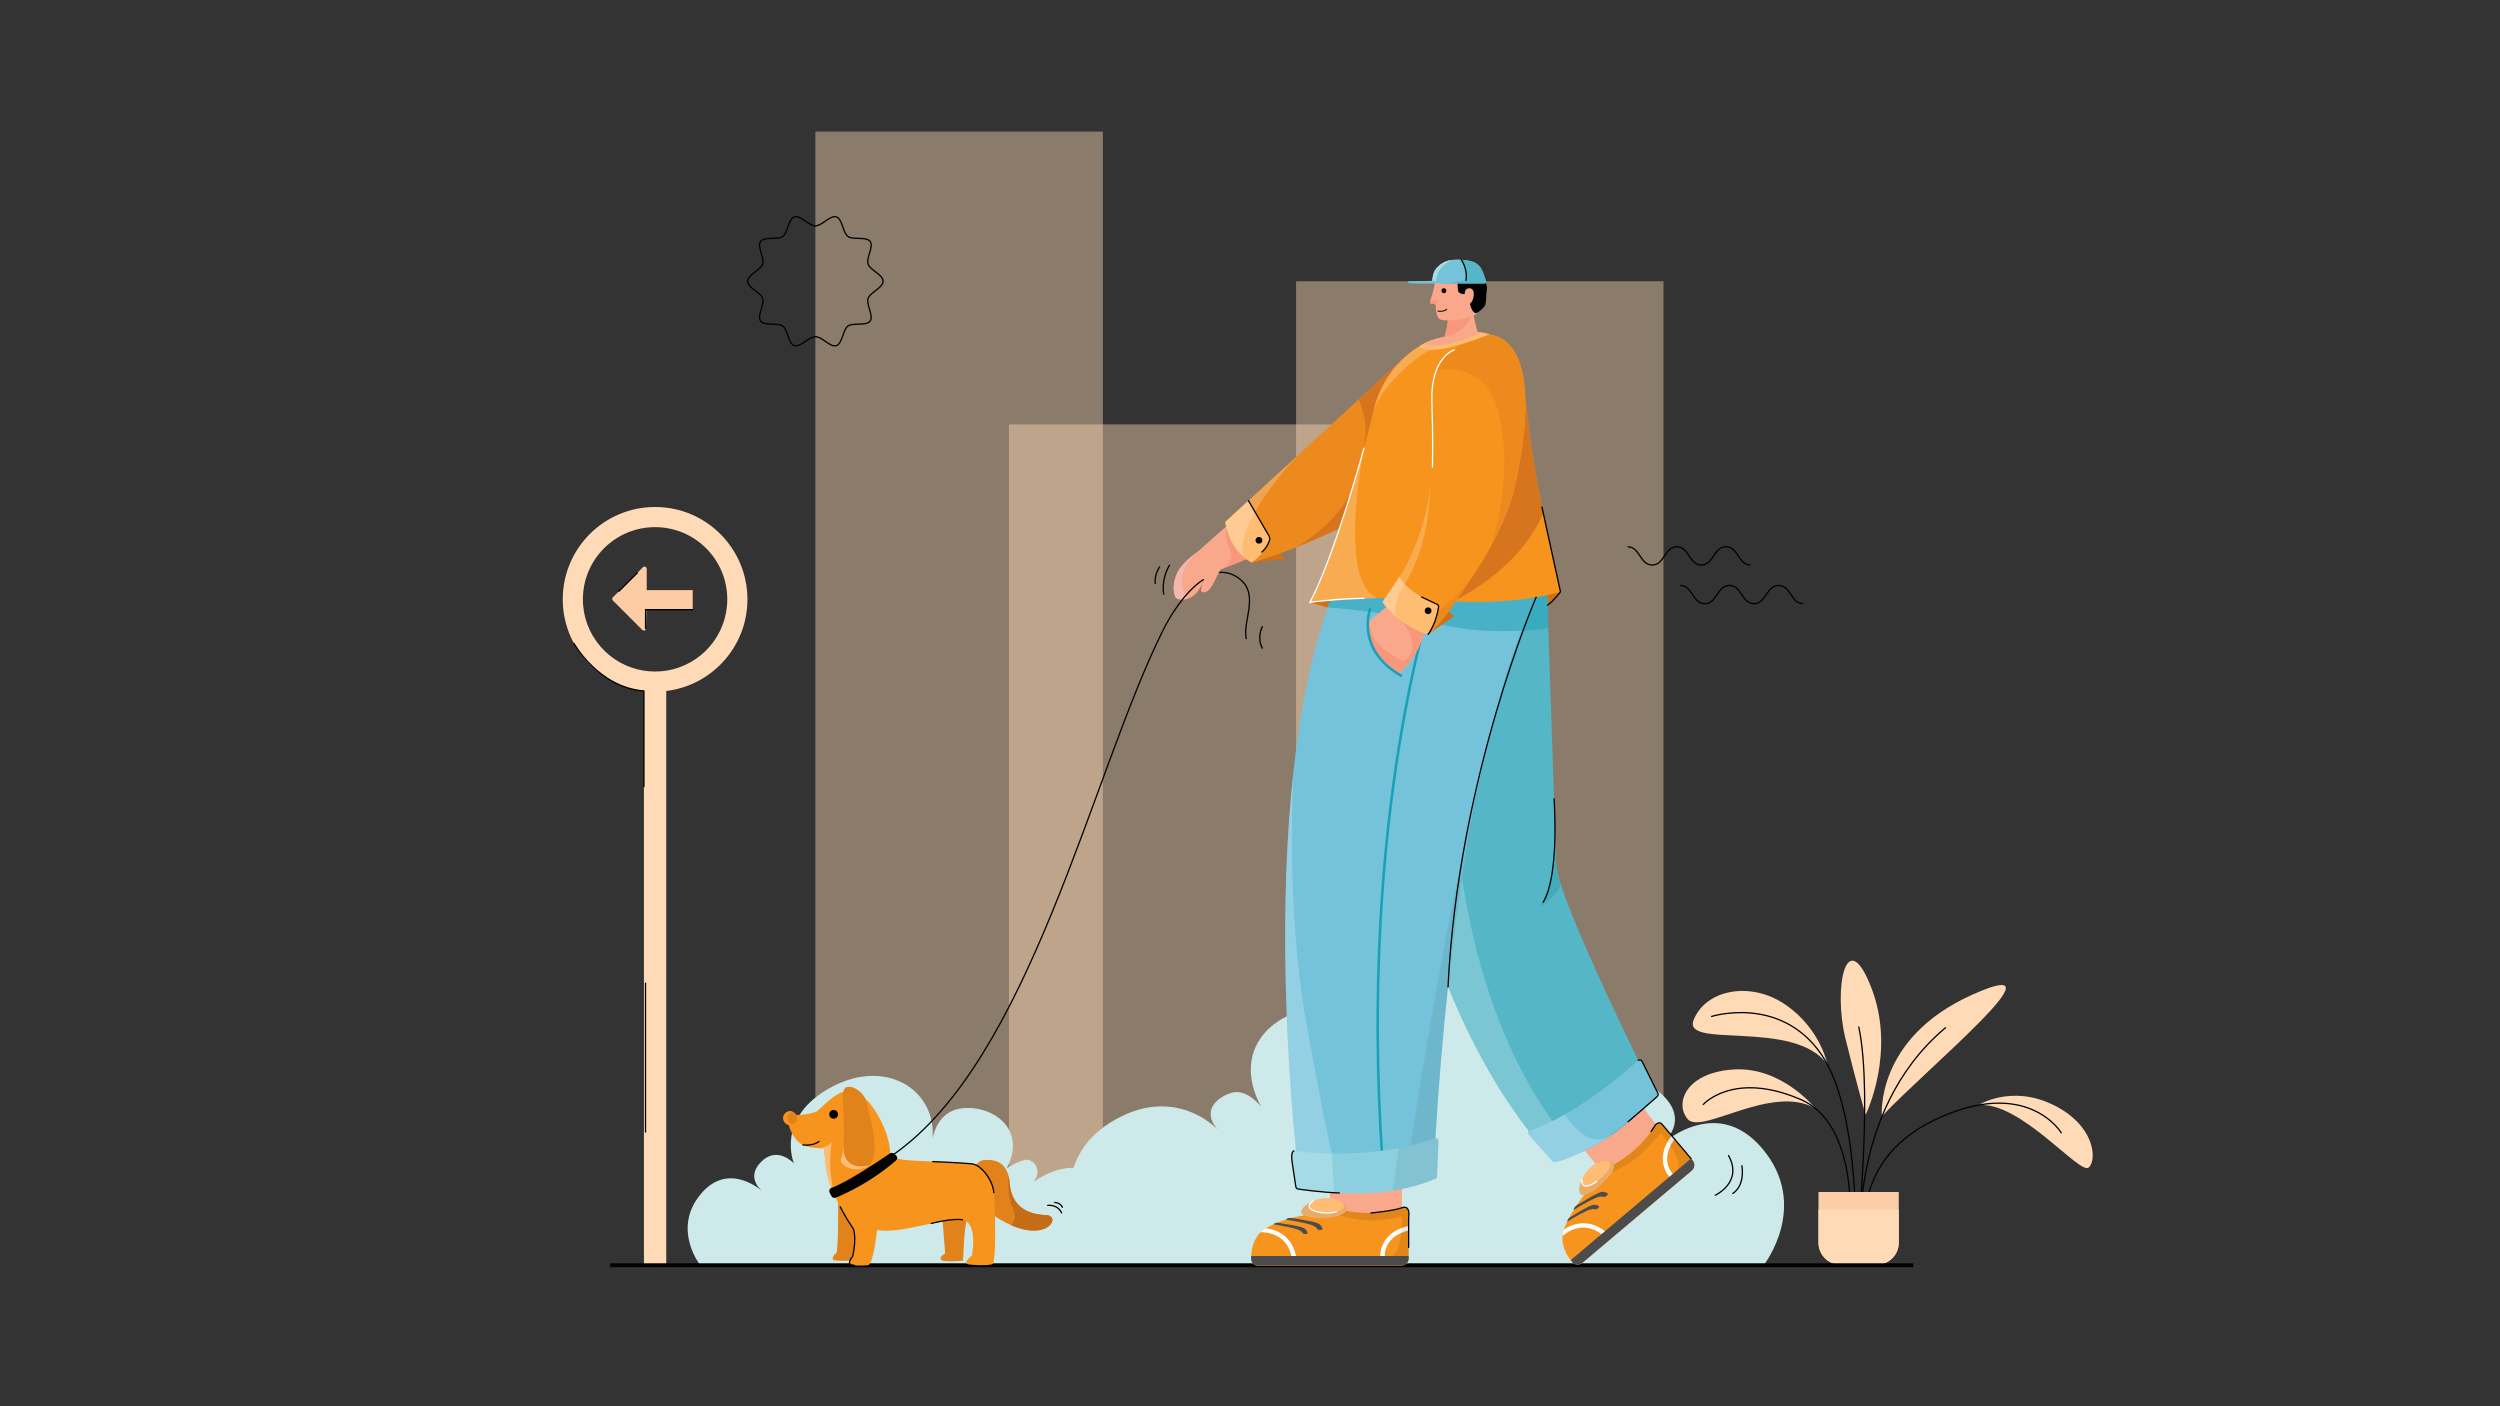 <svg xmlns="http://www.w3.org/2000/svg" enable-background="new 0 0 1920 1080" viewBox="0 0 1920 1080" id="man-walking-with-dog"><rect x="0" y="0" width="1920" height="1080" fill="#333333" stroke="none"/><rect width="220.81" height="868.97" x="626.21" y="101.04" fill="#ffdab6" opacity=".43"></rect><rect width="279.89" height="644.07" x="774.88" y="325.94" fill="#ffdab6" opacity=".43"></rect><rect width="282.19" height="754.01" x="995.38" y="216" fill="#ffdab6" opacity=".43"></rect><path fill="#ffdab6" d="M503.11,389.37c-39.16,0-70.91,31.75-70.91,70.91c0,36.26,27.22,66.17,62.35,70.39v441.33h17.13V530.67  c35.12-4.22,62.35-34.12,62.35-70.39C574.01,421.12,542.27,389.37,503.11,389.37z M511.67,515.07c-2.79,0.43-5.65,0.66-8.56,0.66  s-5.78-0.22-8.57-0.66c-26.56-4.12-46.88-27.08-46.88-54.78c0-30.63,24.82-55.45,55.45-55.45c30.62,0,55.44,24.82,55.44,55.45  C558.55,487.99,538.22,510.96,511.67,515.07z"></path><path fill="#fccca4" d="M542.11,460.72h-43.7c-0.95,0-1.72-0.77-1.72-1.72v-22.14c0-1.53-1.85-2.3-2.93-1.21l-23.1,23.1  c-0.67,0.67-0.67,1.76,0,2.43l22.59,22.59c1.07,1.07,2.9,0.34,2.93-1.17l0.51-21.87"></path><rect width="36.21" height="14.99" x="495.8" y="453.22" fill="#fccca4"></rect><path fill="#ffdab6" d="M1519.41 848.72c0 0 24.82-15.9 57.06-.38 32.24 15.53 34.33 42.11 27.7 48.3S1551.74 845.61 1519.41 848.72zM1445.27 857.33c0 0-5.63-59.76 69.52-93.44C1589.93 730.2 1479.85 820.38 1445.27 857.33z"></path><path fill="#ffdab6" d="M1432.78 856.17c0 0 23.71-47.95 4.38-97.65s-29.36.67-19.84 39.17C1426.83 836.2 1432.78 856.17 1432.78 856.17zM1403.52 817.67c0 0-5.15-27.31-32.06-45.93-26.91-18.62-61.29-11.73-70.7 11.42S1378.39 781.96 1403.52 817.67zM1394.08 851.17c0 0-25.29-31.79-61.93-29.84-36.64 1.95-46.48 25.36-36.11 38.05C1306.42 872.07 1360.46 832.1 1394.08 851.17z"></path><path fill="none" stroke="#020202" stroke-linecap="round" stroke-miterlimit="10" d="M1429.33 966.12c0 0-12.97-111.6 64.78-176.8M1427.54 788.72c11.56 54.24-2.59 177.63-2.59 177.63s5.26-111.29-26.32-156.8c-31.58-45.51-84.11-28.93-84.11-28.93"></path><path fill="none" stroke="#020202" stroke-linecap="round" stroke-miterlimit="10" d="M1419.08,965.92c0,0,15.38-99.33-36.21-121.54c-51.59-22.21-74.74,3.83-74.74,3.83"></path><path fill="none" stroke="#020202" stroke-linecap="round" stroke-miterlimit="10" d="M1434.4,965.13c0,0-20.43-70.43,50.92-104.8c71.35-34.37,97.74,9.66,97.74,9.66"></path><path fill="#fccea7" d="M1458.25,915.46v38.93c0,9.33-7.57,16.89-16.9,16.89h-27.87c-9.33,0-16.89-7.56-16.89-16.89v-38.93H1458.25z"></path><path fill="#ffdab6" d="M1458.25,928.97v25.42c0,9.33-7.57,16.89-16.9,16.89h-27.87c-9.33,0-16.89-7.56-16.89-16.89v-25.42H1458.25z"></path><path fill="#cee9ea" d="M1354.77,971.28c0,0,35.41-45.35-1.16-89c-36.57-43.65-80.11-1.3-80.11-1.3s25.54-17.11,4.64-38.73  c-20.9-21.62-41.79,1.59-41.79,1.59s24.38-58.03-47.6-96.34s-137.01,7.85-125.97,72.42c0,0-1.61-42.6-40.04-45.72  s-79.65,27.58-54.31,75.71c0,0-10.65-14.35-22.89-10.56c-10.24,3.17-23.22,13.31-10.45,28.07c0,0-33.28-36.22-82.62-5.13  c-39.95,25.17-38.7,71.55-9.29,108.99L1354.77,971.28z"></path><path fill="#cee9ea" d="M537.51,971.28c0,0-21.6-27.66,0.71-54.29s48.86-0.8,48.86-0.8s-15.58-10.44-2.83-23.62  c12.75-13.18,25.49,0.97,25.49,0.97s-14.87-35.4,29.03-58.77c43.9-23.37,83.57,4.79,76.84,44.17c0,0,0.98-25.99,24.43-27.89  c23.44-1.9,48.59,16.82,33.13,46.18c0,0,7.59-4.98,13.96-6.44c6.37-1.46,14.16,8.12,6.37,17.12c0,0,29.15-22.57,50.4-3.13  s23.6,43.64,5.67,66.48L537.51,971.28z"></path><line x1="1469.44" x2="468.57" y1="971.71" y2="971.71" fill="none" stroke="#020202" stroke-miterlimit="10" stroke-width="3"></line><path fill="#e2821a" d="M776.49 940.9c-5.38-2.36-11.43-5.83-18.11-10.75-26.55-19.53-10.17-33.34-10.17-33.34s2.4-5.24 7.08-5.79c4.16-.5 15.79-1.23 19.21 11.88 0 0 0 .02 0 .05.42 1.57.71 3.32.86 5.31 1.4 18.64 14.05 24.43 28 24.93C815.13 933.61 805.45 953.52 776.49 940.9zM643.71 920.68c0 0 .38 40.79-1.58 41.9-1.95 1.11-2.96 3.01-2.42 4.75.54 1.74 18.46.63 21.16.5 2.7-.13.05-34.26.05-34.26L643.71 920.68zM743.65 931.91c0 0-1.96 6.7-2.8 15.14-.97 9.79-.87 21.51-1.58 21.34-1.33-.31-14.72 1.35-16.52-.92-1.8-2.27 3.16-4.88 3.16-4.88l-2.51-31.16L743.65 931.91z"></path><path fill="none" stroke="#020202" stroke-linecap="round" stroke-miterlimit="10" d="M930.58,440.58c5.13-1.51,14.65-2.62,23.27,5.63c12.57,12.02,0.27,32.15,3.28,44.22"></path><path fill="#f9a88c" d="M1254.21,840.59l44.92,58.5l-84.09,69.01c0,0-8.05-4.35-10.32-18.75c-2.89-18.35,25.33-49.87,25.33-49.87  l-31.16-37.85L1254.21,840.59z"></path><path fill="#cc7219" d="M1006.05,462.61c0,0,46.49,16.03,110.52,18.58c64.02,2.55,81.88-26.66,81.88-26.66l-156.68-17.43  L1006.05,462.61z"></path><path fill="#54b6c6" d="M1270.93,840.46c0,0-5.75,7.77-15.94,17.33c-4.84,4.5-10.69,9.45-17.41,14.14  c-6.35,4.44-13.48,8.66-21.26,12.13c-0.06,0.01-0.13,0.05-0.17,0.07c-6.87,3.06-14.26,5.51-22.07,6.99c0,0-7.89-7.04-19.92-22.43  c-16.2-20.71-39.94-56.56-62.06-110.71v-0.01c-8.16-19.98-16.1-42.45-23.37-67.54c-5.41-18.7-10.42-38.86-14.89-60.55  c-15.53-75.46-4.44-123.53,14.47-154.03c13.96-22.57,32.2-35.54,47.11-42.87c5.78-2.86,11.05-4.85,15.37-6.25  c7.14-2.29,11.7-2.92,11.7-2.92l1.53,1.93l24.19,30.58c0,0,0.1,3.04,0.28,8.41c0.16,4.43,0.36,10.47,0.61,17.66  c1.53,44.49,4.58,133.74,5.62,169.13c0.15,5.24,0.26,9.29,0.32,11.85c0.07,3.41,1.42,8.95,3.71,16v0.01  c10.65,32.79,41.63,98.33,59.34,134.9C1265.74,830.07,1270.93,840.46,1270.93,840.46z"></path><path fill="#75c3db" d="M1272.65,842.21c-2.64,2.87-9.62,9.01-17.65,15.58c-5.78,4.69-12.11,9.61-17.75,13.65  c-0.53,0.37-1.05,0.75-1.6,1.11c-6.19,4.32-12.94,8.26-19.33,11.51c-0.05,0.02-0.12,0.05-0.17,0.07c-8.72,4.42-16.75,7.52-21.68,8.4  c-0.92,0.15-1.85-0.19-2.47-0.88l-18.14-20.52c-0.68-0.77-0.49-1.9,0.31-2.43c0.12-0.1,0.26-0.17,0.41-0.22  c6.87-2.36,13.76-5.46,20.47-8.94l0.17-0.09c2.14-1.11,4.25-2.26,6.34-3.45l0.07-0.03c26.68-15.12,49.6-35.4,56.27-41.52  c0.07-0.05,0.14-0.12,0.2-0.15c0.99-0.71,2.38-0.37,2.94,0.73l12.02,24.21C1273.55,840.2,1273.4,841.41,1272.65,842.21z"></path><path fill="#fff" d="M1237.59,871.93c-6.36,4.44-13.48,8.66-21.27,12.12c-0.05,0.02-0.12,0.05-0.17,0.07  c-8.72,4.42-16.75,7.52-21.68,8.4c-0.92,0.15-1.85-0.19-2.47-0.88l-18.14-20.52c-0.68-0.77-0.49-1.9,0.31-2.43  c-16.21-20.71-39.94-56.56-62.07-110.72v-0.02c-8.16-19.98-16.1-42.44-23.36-67.54l27.24-115.21c0,0-7.3,168.27,76.26,285.86  l2.98-1.62l6.34-3.45l0.07-0.03c0,0,16.87,27.38,34.03,16.6c0.53-0.32,1.07-0.7,1.6-1.11L1237.59,871.93z" opacity=".22"></path><path fill="#f9a88c" d="M1076.74,899.14V972H966.21c-1.36,0-2.6-0.51-3.54-1.34c-0.65-2.86-1.34-10.08,4.3-19.69  c7.89-13.47,41.78-17.99,52.42-19.1c0.03,0,0.07,0,0.09-0.02c1.97-0.19,3.13-0.27,3.13-0.27l-0.41-4.81l-4.08-47.32L1076.74,899.14z  "></path><path fill="#75c3db" d="M1179.75,458.66c0,0-3.11,5.32-8.15,17.45c-10.59,25.59-29.72,81.45-46.05,181.4  c-4.83,29.52-9.42,62.88-13.47,100.45v0.02c-3.77,34.96-7.07,73.54-9.69,116.07c-0.56,9.39-1.11,18.96-1.62,28.74  c0,0-10.3,5.7-30.83,9.13c-11.78,1.97-26.94,3.21-45.44,2.21c-8.08-0.46-16.78-1.33-26.12-2.74c0,0-1.31-9.98-3.04-27.31  c-5.1-51.03-13.86-165.73-3.55-276.24l1.39-13.79c0.02-0.15,0.02-0.22,0.02-0.22c4.91-45.2,13.2-89.21,26.44-127.31  c1.75-5.07,3.59-10.02,5.53-14.84c0,0,61.49-26.97,110.22-18.7C1153.02,435.94,1168.97,443.52,1179.75,458.66z"></path><path fill="#23a2b7" d="M1189.11,482.38c-16.75,3.09-52.8,3.81-77.56-1.73c-8.11-1.82-15.9-3.42-23.24-4.81  c-37.61-7.11-64.19-9.05-68.65-9.32c1.75-5.07,3.59-10.02,5.53-14.84c0,0,61.49-26.97,110.22-18.7c5.78-2.86,11.05-4.85,15.37-6.24  l13.23-0.99l24.2,30.57c0,0,0.1,3.04,0.29,8.4C1188.65,469.15,1188.85,475.19,1189.11,482.38z" opacity=".54"></path><path fill="#f9a88c" d="M973.63,419.97c-1.6,1.45-3.98,3.01-6.77,4.56c-10.76,6.02-27.56,12.07-28.86,12.53  c-0.03,0-0.05,0.02-0.08,0.03c-4.01,4.01-7.33,19.77-14.67,17.58c-2.5-0.75,1.1-8.47,1.75-10.54c-3.03,8.21-6.47,13.09-11.4,15.1  c-3.59,1.46-9.07,1.4-10.3-0.02c-2.91-3.38-2.55-12.65,1.28-20.12s15.12-15.3,15.12-15.3l21.9-19.44c0,0,7.09,1.48,14.71,3.72  C966.77,411.18,978.27,415.76,973.63,419.97z"></path><path fill="#f9977d" d="M945.65,425.16c-5.46-10.93-4.06-20.8-4.06-20.8s7.09,1.48,14.71,3.72l10.56,16.44  c-10.76,6.02-27.56,12.07-28.86,12.53C946.84,432.32,945.65,425.16,945.65,425.16z"></path><polygon fill="#cc7219" points="961.11 432.08 987 429.33 977.08 415.88"></polygon><path fill="#ed8a1d" d="M1074.57,374.42c-5.07,6.63-11.27,12.04-18.91,17.04c-11.68,7.67-26.76,14.37-46.32,23.06  c-5.59,2.48-10.98,4.71-16.12,6.7c-12.52,4.88-23.48,8.38-32.1,10.87c-2.28-1.33-4.3-2.79-6.09-4.39c-2.35-2.02-4.3-4.22-5.93-6.46  c-0.02-0.02-0.02-0.02-0.02-0.02c-1.09-1.48-2.02-2.98-2.84-4.46c-4.63-8.35-5.22-15.92-5.22-15.92l17.8-16.34l42.77-39.25  l41.93-38.5l36.07-33.11c1.62,4.56,4.97,14.62,7.24,27.28C1090.77,322.72,1091.52,352.21,1074.57,374.42z"></path><path fill="#d6751d" d="M1086.83,300.93l-20.35,46.63l-10.81,43.91c-11.68,7.67-26.76,14.37-46.32,23.06  c-5.59,2.48-10.98,4.71-16.12,6.7c0,0,52.59-25.48,54.38-79.58c0,0,4.36-14.39-4.08-34.87l36.07-33.11  C1081.2,278.21,1084.55,288.27,1086.83,300.93z"></path><path fill="#f7941d" d="M1198.44,454.53c0,0-36.61,11.48-91.28,6.56c-27.63-2.48-53.17-2.07-71.66-1.05  c-18.09,1-29.45,2.57-29.45,2.57c11.95-18.35,29.93-75.62,41.46-118.3c0.02-0.12,0.03-0.17,0.03-0.17c1-3.76,1.97-7.4,2.87-10.88  v-0.05c1.67-6.36,3.11-12.23,4.32-17.36c0,0,0.02-0.03,0.03-0.12c0.39-1.68,0.83-3.33,1.33-4.97c0.2-0.65,0.41-1.29,0.61-1.94  c0.22-0.7,0.46-1.39,0.71-2.09c0.27-0.8,0.58-1.58,0.88-2.36c0.29-0.75,0.58-1.48,0.88-2.19c0.29-0.68,0.6-1.36,0.88-2.02  c0.41-0.9,0.83-1.79,1.28-2.65c0.27-0.56,0.56-1.14,0.87-1.7c0.73-1.38,1.5-2.74,2.3-4.06c0.41-0.66,0.82-1.33,1.24-1.97  c0.43-0.66,0.85-1.31,1.29-1.96c0.44-0.63,0.88-1.26,1.34-1.89c0.44-0.61,0.92-1.24,1.39-1.85c0.44-0.56,0.88-1.12,1.34-1.68  c1.51-1.84,3.11-3.59,4.78-5.27c0,0,0,0,0.02-0.02c0.02,0,0.03-0.03,0.08-0.07c0.46-0.48,0.92-0.94,1.39-1.39  c1.28-1.21,2.58-2.36,3.93-3.49c0.43-0.36,0.87-0.7,1.29-1.04c0.71-0.58,1.43-1.12,2.14-1.65c0.39-0.27,0.77-0.56,1.16-0.82  c1.26-0.88,2.55-1.73,3.86-2.53c0.48-0.31,0.95-0.6,1.45-0.88c0.27-0.15,0.54-0.32,0.82-0.48c0.15-0.08,0.29-0.17,0.44-0.24  c0.44-0.26,0.88-0.49,1.34-0.73c1.07-0.54,2.18-1.05,3.28-1.53c0.65-0.27,1.29-0.53,1.96-0.77c0.78-0.31,1.58-0.6,2.38-0.85  c1.87-0.61,3.79-1.11,5.73-1.51l20.03-4.2c1.12-0.05,2.21-0.09,3.28-0.09c1.5,0,2.92,0.07,4.3,0.19c1.38,0.1,2.69,0.27,3.95,0.48  c0.51,0.09,1.02,0.19,1.51,0.29c1.26,0.26,2.45,0.56,3.59,0.92h0.02c21.02,6.34,23.79,26.95,23.89,27.67v0.02  c2.82,12.14,4.52,27.36,6.65,45.96c1.87,16.34,5.31,36.13,9,55.04C1190.43,421.52,1198.44,454.53,1198.44,454.53z"></path><path fill="none" stroke="#18a1b7" stroke-linecap="round" stroke-miterlimit="10" stroke-width="2" d="M1102.25,451.67c0,0-59.41,169.98-40.45,441.08"></path><path fill="#f9a88c" d="M1096.79,469.58c-0.03,0.65-0.09,1.36-0.15,2.11c-0.56,7.07-2.53,18.26-9.44,29.86  c-4.34,7.28-9.32,12.53-13.31,16.09h-0.02c-15.47-9.59-23.45-23.6-23.45-39.59l1.43-1.19h0.02l16.43-13.62  C1078.39,464.46,1086.69,468.35,1096.79,469.58z"></path><path fill="#d6751d" d="M1185.16,394.32c-19.42,45.2-69.19,67.38-69.19,67.38s14.3-21.67,31.92-58.4  c17.63-36.75,21.59-73.52,21.59-73.52l-1.73-45.4c2.82,12.14,4.52,27.36,6.65,45.96C1176.27,346.68,1181.47,375.41,1185.16,394.32z"></path><path fill="#fff" d="M1057.97,459.28c-18.09,1-51.92,3.32-51.92,3.32c11.95-18.35,29.93-75.62,41.46-118.3  C1046.49,348.42,1027.37,448.39,1057.97,459.28z" opacity=".22"></path><path fill="#ffbc73" d="M975.47,413.11c0,0-1.41,9.78-14.36,18.97c-2.28-1.33-4.3-2.79-6.09-4.39c-2.35-2.02-4.3-4.22-5.93-6.46  c-0.02-0.02-0.02-0.02-0.02-0.02c-1.09-1.48-2.02-2.98-2.84-4.46c-4.63-8.35-5.22-15.92-5.22-15.92l17.8-16.34L975.47,413.11z"></path><circle cx="966.86" cy="414.96" r="2.6" fill="#070707"></circle><polygon fill="#cc7219" points="1111.5 469.05 1116.94 473.16 1096.79 487.2 1093.14 479"></polygon><path fill="#f7941d" d="M1164.01,371.17c-1.85,8.54-4.59,17.04-7.96,25.32c-0.02,0.05-0.02,0.07-0.02,0.07  c-1.16,2.86-2.38,5.68-3.66,8.47c-0.85,1.84-1.72,3.66-2.6,5.48c-1.36,2.75-2.77,5.49-4.22,8.18c-3.69,6.82-7.64,13.4-11.61,19.54  c0,0,0,0,0,0.02c-0.03,0.02-0.05,0.05-0.09,0.1c-13.04,20.17-26.51,35.98-33.04,43.28c-2.53,2.82-6.53,3.74-10.05,2.35  c-2.75-1.12-6.26-2.72-10.07-4.98h-0.02c-2.7-1.58-5.54-3.49-8.38-5.78c0,0-0.02-0.02-0.03-0.03c-3.04-2.43-6.07-5.29-8.89-8.64  c-1.16-1.36-1.19-3.35-0.05-4.73c7.12-8.66,31.63-41.71,35.4-90.51v-0.1c0.17-2.09,0.29-4.22,0.37-6.36  c1.16-30.52,0.71-45.28,0.6-53.79c-0.1-6.9,0.56-15.71,2.69-23.72v-0.02c2.01-7.57,5.32-14.44,10.53-18.36c0,0,0.02,0,0.03-0.02  c0.61-0.46,1.31-0.94,2.09-1.41c4.71-2.94,12.01-6.1,17.97-7.63c0.2-0.05,0.41-0.1,0.58-0.14c0.12-0.03,0.24-0.05,0.36-0.08  C1162.38,251.09,1183.1,282.87,1164.01,371.17z"></path><path fill="#ed8a1d" d="M1133.86 438.34c-13.04 20.17-28.51 42.9-36.54 48.49-.53.37-3.03-1.48-6.55-2.87-2.75-1.12-6.26-2.72-10.07-4.98C1105.34 478.94 1132.21 440.72 1133.86 438.34zM1135.36 257.35c28.47-4.63 47.75 25.51 28.65 113.82-1.85 8.54-4.59 17.04-7.96 25.32-.02.05-.02.07-.02.07-1.16 2.86-2.38 5.68-3.66 8.47-.85 1.84-1.72 3.66-2.6 5.48-1.36 2.75-2.77 5.49-4.22 8.18 0 0 0 0-.02 0 .46-1.87 18.09-53.43 5.03-102.96-8.54-32.38-34.6-34.57-48.18-30.4v-.02c4.06-11.65 12.8-15.75 18-19.68 0 0 .71-.47.72-.49.61-.46.62-.46 1.4-.94"></path><path fill="#f9977d" d="M1096.64,471.68c-0.56,7.07-2.53,18.26-9.44,29.86c-4.34,7.28-9.32,12.53-13.31,16.09h-0.02  c-15.47-9.59-23.45-23.6-23.45-39.59l1.43-1.19h0.02c-1.04,20.54,26.07,30.85,26.07,30.85s8.26-4.54,6.55-14.35  c-1.7-9.81-8.47-16.49-8.47-16.49L1096.64,471.68z"></path><path fill="#ffbc73" d="M1105.04,464.76c0,0-0.42,3.68-2.79,11.15c-1.91,6.01-5.47,11.3-5.47,11.3s-20.64-4.95-35.12-24.6l12.84-19.81  C1074.51,442.79,1079.96,455.06,1105.04,464.76z"></path><circle cx="1096.79" cy="469.05" r="2.6" fill="#070707"></circle><path fill="none" stroke="#18a1b7" stroke-linecap="round" stroke-miterlimit="10" stroke-width="2" d="M1076.01,518.9c-0.73-0.43-1.45-0.83-2.13-1.28h-0.02c-15.47-9.59-21.15-21.24-22.84-30.86  c-1.89-10.75,1.21-18.98,1.21-18.98"></path><path fill="#f4b7ae" d="M911.24,459.22l1.43,0.34c-3.59,1.46-8.15,1.07-9.37-0.34c-2.91-3.38-2.55-12.65,1.28-20.12  s15.12-15.3,15.12-15.3S900.05,438.36,911.24,459.22z"></path><path fill="#8cd0e0" d="M1104.75,876.17l-1.09,27.33c-0.02,0.8-0.49,1.5-1.22,1.82c-3.67,1.58-15.63,6.36-32.85,9.17  c-8.6,1.39-18.52,2.3-29.37,2.06c-5.93-0.14-11.1-0.32-15.63-0.53c-17.5-0.87-25.05-2.24-27.82-2.91c-0.83-0.2-1.45-0.88-1.56-1.72  l-3.79-25.15c-0.2-1.36,0.95-2.55,2.33-2.36c0.48,0.07,1.02,0.14,1.62,0.2c5.27,0.68,15.01,1.67,27.45,1.85  c14.47,0.22,32.6-0.65,51.57-4.34c9.1-1.77,18.4-4.18,27.58-7.45c0.15-0.05,0.29-0.08,0.44-0.1  C1103.64,873.87,1104.8,874.84,1104.75,876.17z"></path><path fill="#fff" d="M1127.21,254.91c-57.73,20.83-71.62,58.48-72.44,60.81c0.39-1.68,0.83-3.33,1.33-4.97  c0.2-0.65,0.41-1.29,0.61-1.94c0.22-0.7,0.46-1.39,0.71-2.09c0.27-0.8,0.58-1.58,0.88-2.36c0.29-0.75,0.58-1.48,0.88-2.19  c0.29-0.68,0.6-1.36,0.88-2.02c0.41-0.9,0.83-1.79,1.28-2.65c0.27-0.56,0.56-1.14,0.87-1.7c0.73-1.38,1.5-2.74,2.3-4.06  c0.41-0.66,0.82-1.33,1.24-1.97c0.43-0.66,0.85-1.31,1.29-1.96c0.44-0.63,0.88-1.26,1.34-1.89c0.44-0.61,0.92-1.24,1.39-1.85  c0.44-0.56,0.88-1.12,1.34-1.68c1.51-1.84,3.11-3.59,4.78-5.27c0.49-0.49,0.99-0.99,1.5-1.48c1.28-1.21,2.58-2.36,3.93-3.49  c0.43-0.36,0.87-0.7,1.29-1.04c0.71-0.58,1.43-1.12,2.14-1.65c0.39-0.27,0.77-0.56,1.16-0.82c1.72-1.21,3.49-2.35,5.31-3.42  c0.41-0.24,0.83-0.48,1.26-0.71c0.44-0.26,0.88-0.49,1.34-0.73c4.2-2.16,8.71-3.69,13.35-4.66L1127.21,254.91z" opacity=".22"></path><path fill="#ffbc73" d="M1143.84,256.7c-6.95,3.16-28.4,10.59-39.94,11.78c-11.07,1.14-13.88-2.09-14.11-2.38  c0.48-0.31,0.95-0.6,1.45-0.88c0.27-0.15,0.54-0.32,0.82-0.48c0.15-0.08,0.29-0.17,0.44-0.24c0.44-0.26,0.88-0.49,1.34-0.73  c1.07-0.54,2.18-1.05,3.28-1.53c0.65-0.27,1.29-0.53,1.96-0.77l10.29-0.19l21.14-6.46c1.5,0,2.92,0.07,4.3,0.19  c1.38,0.1,2.69,0.27,3.95,0.48c0.51,0.09,1.02,0.19,1.51,0.29C1141.51,256.03,1142.7,256.34,1143.84,256.7z"></path><path fill="#f9a88c" d="M1138.74,255.49c-1.36,0.54-2.67,1.05-3.95,1.55c-10.66,4.12-16.89,6.07-22.92,7.35  c-14.79,3.11-18.04-0.61-18.04-0.61c1.07-0.54,2.18-1.05,3.28-1.53c1.43-0.6,2.87-1.14,4.34-1.62c1.87-0.61,3.79-1.11,5.73-1.51  l2.19-0.46v-0.02c2.81-8.43,2.99-16.34,2.86-20.29c-0.07-1.7-0.19-2.67-0.19-2.67l18.14-16.02c-0.12,5.34,0.09,10.12,0.46,14.35  c0.2,2.19,0.46,4.25,0.75,6.16c0,0,0,0,0,0.02c0.83,5.54,1.97,9.9,3.04,13.13c0.19,0.56,0.31,1.14,0.36,1.7  C1136.17,255.12,1137.48,255.29,1138.74,255.49z"></path><path fill="#f9977d" d="M1131.39,240.17c0,0,0,0,0,0.02c-0.22,0.68-4.91,15.32-22.02,18.45c2.81-8.43,2.99-16.34,2.86-20.29  l18.42-4.34C1130.85,236.21,1131.1,238.26,1131.39,240.17z"></path><path fill="#f9a88c" d="M1127,244.27c-18.41,3.84-21.76,0.59-21.76,0.59c-2.76-2.52-2.67-11.13-2.67-11.13h-0.02l-3.39-0.59  c-0.62-0.09-1.04-0.72-0.91-1.34c0.55-2.54,2.93-8.88,3.65-14.08c0.08-0.7,0.15-1.38,0.17-2.02c0.08-1.91-0.57-3.61-0.64-5.36  c-0.02-0.57-0.02-1.1,0-1.63c0-0.02,0-0.02,0-0.02c2.42-4.56,7.04-7.46,10.54-8.36c0.34-0.09,0.68-0.17,1.02-0.23  c4.24-0.93,10.05-0.95,16.52,0.53c0.28,0.06,0.59,0.13,0.89,0.21c0.02,0,0.02,0,0.04,0.02c2.54,0.66,5.24,2.71,6.66,4.86  c0.02,0.02,0.04,0.06,0.06,0.09c1.1,1.91,1.93,4.24,2.4,7.04c0.17,1.02,0.32,2.02,0.44,2.97c0.09,0.64,0.17,1.25,0.25,1.85  c0.28,2.27,0.44,4.33,0.53,6.21C1141.19,232.97,1135.89,242.42,1127,244.27z"></path><path d="M1119.51,215.7c0,0-0.44,7.58,0.92,8.82c1.72,1.57,4.46,1.37,4.46,1.37s-0.35-4.97,4.21-4.46  c4.56,0.51,2.79,10.19-0.2,11.77c0,0,1.72,8.96,5.83,6.87c0,0,3.32-2.17,5.22-4.6s1.22-8.74,1.67-11.1  c0.46-2.36,1.67-8.21-5.09-9.28c-6.77-1.06-19.69,1.14-19.69,1.14L1119.51,215.7z"></path><path fill="#75c3db" d="M1140.25,217.68c-0.11,0.02-0.23,0.04-0.34,0.04h-52.84c-8.48,0-5.32-1.72-5.32-1.72l17.54-0.28l0.61-0.02  c0.19-1.87,0.74-5.47,1.53-6.98c0-0.02,0-0.02,0-0.02c2.42-4.56,7.04-7.46,10.54-8.36c0.34-0.09,0.68-0.17,1.02-0.23  c0.95-0.23,1.97-0.4,3.05-0.53c1.91-0.23,3.99-0.28,6.26-0.11c2.21,0.15,4.62,0.51,7.21,1.17c0.28,0.06,0.59,0.13,0.89,0.21  c0.02,0,0.02,0,0.04,0.02c2.54,0.66,5.24,2.71,6.66,4.86c0.02,0.02,0.04,0.06,0.06,0.09c1.99,3.08,3.39,7.74,4.05,10.22  C1141.4,216.77,1140.95,217.49,1140.25,217.68z"></path><circle cx="1108.89" cy="223.25" r="1.88"></circle><path fill="none" stroke="#000" stroke-linecap="round" stroke-miterlimit="10" stroke-width=".75" d="M1104.35,238.92c0,0,4.53,0.8,6.74-1.46"></path><path fill="#f9977d" d="M1098.25,231.8c-0.13,0.62,0.28,1.25,0.91,1.34l3.39,0.59c0,0,1.45-1.95,1.28-3.11  C1103.66,229.46,1098.25,231.8,1098.25,231.8z"></path><path fill="#54b6c6" d="M1140.25,217.68c-0.11,0.02-0.23,0.04-0.34,0.04h-37.17c12.57,0,23.13-2.42,23.13-2.42  c1.4-9.42-3.56-15.84-3.56-15.84c2.21,0.15,4.62,0.51,7.21,1.17c0.28,0.06,0.59,0.13,0.89,0.21c0.02,0,0.02,0,0.04,0.02  c2.54,0.66,5.24,2.71,6.66,4.86c0.02,0.02,0.04,0.06,0.06,0.09c1.99,3.08,3.39,7.74,4.05,10.22  C1141.4,216.77,1140.95,217.49,1140.25,217.68z"></path><path fill="#aadde2" d="M1116.04,199.57c-2.73,0.81-11.6,4.33-13.3,16.12l-3.44,0.02l0.61-0.02c0.19-1.87,0.74-5.47,1.53-6.98  c0-0.02,0-0.02,0-0.02c2.42-4.56,7.04-7.46,10.54-8.36c0.34-0.09,0.68-0.17,1.02-0.23C1113.94,199.88,1114.96,199.71,1116.04,199.57  z"></path><path d="M1125.56,657.51c-4.83,29.52-9.42,62.88-13.47,100.45v0.02c-3.77,34.96-7.07,73.54-9.69,116.07  c1.24-0.17,2.4,0.8,2.35,2.13l-1.09,27.33c-0.02,0.8-0.49,1.5-1.22,1.82c-3.67,1.58-15.63,6.36-32.85,9.17l0.37-2.57l4.42-30.32  l9-2.6c0,0,25.64-171.13,54.82-288.64L1125.56,657.51z" opacity=".07"></path><path fill="#fff" d="M1024.64 915.99l-.05.02c-17.5-.87-25.05-2.24-27.82-2.91-.83-.2-1.45-.88-1.56-1.72l-3.79-25.15c-.2-1.36.95-2.55 2.33-2.36.48.07 1.02.14 1.62.2-5.1-51.03-13.86-165.73-3.55-276.24l1.39-13.79c-.27 5.32-5.32 105.58 9.57 188.7 15.3 85.41 20.03 103.18 20.03 103.18l1.72 28.19L1024.64 915.99zM955.02 427.69c-2.35-2.02-4.3-4.22-5.93-6.46-.02-.02-.02-.02-.02-.02-1.09-1.48-2.02-2.98-2.84-4.46-4.63-8.35-5.22-15.92-5.22-15.92l60.57-55.59C981.77 363.42 948.12 407.58 955.02 427.69zM1077.52 450.85c-7.73 12.48-5.78 21.76-5.25 22.31-3.04-2.43-6.07-5.29-8.89-8.64-1.16-1.36-1.19-3.35-.05-4.73 7.12-8.66 31.63-41.71 35.4-90.51C1097.57 413.32 1086.83 435.82 1077.52 450.85z" opacity=".22"></path><path fill="none" stroke="#fff" stroke-linecap="round" stroke-miterlimit="10" d="M1116.81 268.72c0 0-18.39 5.73-17.11 40.31.9 24.55.46 49.68.46 49.68M1047.51 344.3c0 0-22.05 81.43-41.46 118.3 0 0 20.6-2.91 41.46-3.09"></path><path fill="none" stroke="#020202" stroke-linecap="round" stroke-miterlimit="10" d="M958.82 384.5l15.76 27.07c.62 1.07.76 2.35.37 3.53-.73 2.2-2.37 5.82-5.85 8.87M1091.85 458.53l11.86 5.6c.8.38 1.27 1.24 1.13 2.11-.58 3.68-2.55 13.48-8.05 20.96M1179.75 458.66c0 0-60 138.44-67.66 299.29M993.74 883.87c0 0-2.64.33-1.35 8.89 1.29 8.56 2.81 18.63 2.81 18.63s.1 1.4 1.56 1.72c1.46.32 18.64 2.69 31.83 3.08M1258.09 814.27c0 0 2.18-.8 2.94.73.76 1.53 12.02 24.21 12.02 24.21s1.14 1.41-.41 2.99c-1.55 1.58-22.28 19.29-22.28 19.29M1122.31 199.46c0 0 4.99 7.07 3.56 15.84M1184.21 389.37l14.23 65.16c0 0-5.83 7.65-9.95 10.19"></path><path fill="#f7941d" d="M1081.84,930.23v36.27c0,2.91-2.24,5.29-5.1,5.49c-0.14,0.02-0.27,0.02-0.41,0.02H966.21  c-1.36,0-2.6-0.51-3.54-1.34c-1.09-0.94-1.77-2.31-1.79-3.84c0-0.75,0-1.5,0.03-2.19c0.41-9.45,4.03-15.12,7.19-18.3h0.02  c1.58-1.6,3.03-2.57,3.93-3.08c0.58-0.34,0.92-0.48,0.92-0.48c20.85-11.34,44.77-10.95,46.42-10.9c0.05,0,0.09,0,0.09,0v-2.74  c0-1.48,1.33-2.57,2.72-2.36c0.14,0.02,0.27,0.05,0.41,0.1c2.79,0.97,6.07,1.94,9.78,2.74c4.76,1.04,10.24,1.82,16.29,1.96  c11.51,0.26,21.12-1.84,28.06-4.03c0.32-0.1,0.63-0.2,0.94-0.31C1079.73,926.55,1081.84,928.07,1081.84,930.23z"></path><path fill="#ffbc73" d="M1017.7,935.28c0,0-9.17,1.58-16.55-2.19c-4.49-2.3,0.19-7.74,7.52-10.81c0.02,0,0.02,0,0.02-0.02  c0.02,0,0.02,0,0.02,0c4.69-1.97,10.46-2.96,15.59-1.53c2.58,0.71,4.76,1.68,6.39,2.75C1037.38,927.86,1035.32,934.27,1017.7,935.28  z"></path><path fill="#4c4c4c" d="M987.62 936.7c0 0 1.1-1.98 4.85-1.16 3.67.8 18.77 2.43 21.22 4.95 2.45 2.52 1.91 3.79 1.91 3.79s-2.18.8-3.44 0c-1.26-.8-.69-2.29-7-4.13C998.85 938.31 987.62 936.7 987.62 936.7zM978.06 940.35c0 0 1.03-1.85 4.52-1.08 3.42.75 17.52 2.27 19.8 4.62s1.79 3.53 1.79 3.53-2.04.75-3.21 0-.64-2.14-6.53-3.85C988.54 941.86 978.06 940.35 978.06 940.35z"></path><path fill="#fff" d="M993.98 966.29c-.12.02-.24.03-.36.03-.78 0-1.5-.54-1.67-1.34-3.69-16.94-18.11-18.65-23.82-18.65 1.58-1.6 3.03-2.57 3.93-3.08 7.69.99 19.76 5.12 23.21 21.02C995.48 965.19 994.9 966.09 993.98 966.29zM1081.84 941.55v3.47c-19.15 4.61-18.38 18.88-18.35 19.49.07.94-.63 1.73-1.56 1.8-.05.02-.08.02-.14.02-.87 0-1.62-.68-1.68-1.56-.02-.19-1.14-17.96 21.34-23.16C1081.59 941.57 1081.72 941.55 1081.84 941.55z"></path><path d="M1077.68,927.23c-0.31,0.1-0.61,0.2-0.94,0.31c-6.94,2.19-16.55,4.29-28.06,4.03  c-5.48-0.12-10.45-0.79-14.88-1.68c1.1-2.1-0.13-4.46-3.11-6.41c7.16,6.5-10.61,10.1-20.37,6.82c-9.39-3.15-2.23-7.67-1.65-8.03  c-7.33,3.08-12.01,8.52-7.52,10.81c7.38,3.77,16.55,2.19,16.55,2.19c4.73-0.27,8.3-0.94,10.92-1.84l-0.02,0.02  c0,0,17.4,5.22,31.49,3.57c14.1-1.63,16.65-2.55,16.65-2.55s0.54,28.41-8.55,30.15c-4.52,0.87-9.52,4.22-13.38,7.38h21.53  c0.14,0,0.27,0,0.41-0.02c2.86-0.2,5.1-2.58,5.1-5.49v-36.27C1081.84,928.07,1079.73,926.55,1077.68,927.23z" opacity=".09"></path><path fill="#4c4c4c" d="M1081.84,964.62v1.87c0,3.04-2.47,5.51-5.51,5.51H966.21c-2.89,0-5.29-2.3-5.32-5.19c0-0.75,0-1.5,0.03-2.19  H1081.84z"></path><path fill="#f7941d" d="M1276.52,863.51l23.39,27.72c1.88,2.22,1.7,5.49-0.36,7.49c-0.09,0.1-0.2,0.19-0.3,0.28l-84.16,71.02  c-1.04,0.88-2.32,1.29-3.57,1.25c-1.43-0.01-2.84-0.63-3.84-1.79c-0.48-0.57-0.97-1.14-1.39-1.7c-5.79-7.49-6.67-14.15-6.3-18.62  l0.01-0.01c0.18-2.24,0.66-3.91,1.02-4.89c0.22-0.63,0.39-0.96,0.39-0.96c8.62-22.11,27.15-37.25,28.45-38.27  c0.04-0.03,0.06-0.05,0.06-0.05l-1.77-2.09c-0.95-1.13-0.64-2.82,0.55-3.56c0.11-0.07,0.24-0.14,0.38-0.19  c2.76-1.06,5.89-2.43,9.24-4.21c4.31-2.28,9-5.21,13.71-9.01c8.96-7.23,14.96-15.02,18.84-21.18c0.18-0.29,0.35-0.56,0.52-0.84  C1272.54,862.06,1275.13,861.86,1276.52,863.51z"></path><path fill="#ffbc73" d="M1230.76,908.73c0,0-5.98,7.12-14.06,8.99c-4.91,1.14-4.85-6.03-1.23-13.11c0.01-0.01,0.01-0.01,0-0.02  c0.01-0.01,0.01-0.01,0.01-0.01c2.31-4.53,6.08-9.01,10.93-11.23c2.44-1.12,4.72-1.78,6.66-2.02  C1241.02,890.38,1243.58,896.61,1230.76,908.73z"></path><path fill="#4c4c4c" d="M1208.69 929.22c0 0-.43-2.22 2.96-4.01 3.32-1.75 15.91-10.25 19.41-9.9 3.5.35 3.91 1.66 3.91 1.66s-1.15 2.02-2.63 2.22c-1.48.2-2.01-1.31-8.01 1.36C1218.31 923.21 1208.69 929.22 1208.69 929.22zM1203.75 938.18c0 0-.41-2.07 2.76-3.74 3.1-1.63 14.85-9.57 18.11-9.24s3.64 1.55 3.64 1.55-1.07 1.89-2.46 2.07c-1.38.19-1.87-1.22-7.48 1.27C1212.72 932.58 1203.75 938.18 1203.75 938.18z"></path><path fill="#fff" d="M1232.64 947.74c-.08.09-.16.18-.25.26-.6.5-1.49.55-2.14.05-13.74-10.56-25.87-2.58-30.24 1.11.18-2.24.66-3.91 1.02-4.89 6.51-4.2 18.4-8.83 31.29 1.09C1233.07 945.93 1233.21 946.99 1232.64 947.74zM1283.83 872.16l2.24 2.65c-11.66 15.87-1.87 26.28-1.45 26.73.66.67.64 1.73-.03 2.39-.03.05-.05.07-.09.1-.66.56-1.67.52-2.3-.11-.13-.13-12.45-12.99 1.37-31.46C1283.64 872.34 1283.74 872.24 1283.83 872.16z"></path><path d="M1271.41,863.91c-0.17,0.28-0.34,0.55-0.52,0.84c-3.89,6.15-9.88,13.95-18.84,21.18  c-4.27,3.44-8.5,6.14-12.46,8.32c-0.52-2.31-2.97-3.32-6.51-2.9c9.66,0.35-1.59,14.56-11.17,18.35c-9.2,3.65-6.65-4.42-6.44-5.07  c-3.62,7.08-3.68,14.25,1.23,13.11c8.07-1.88,14.06-8.99,14.06-8.99c3.44-3.26,5.74-6.07,7.16-8.45l0,0.03  c0,0,16.66-7.23,26.37-17.58c9.72-10.34,11.08-12.69,11.08-12.69s18.74,21.36,12.91,28.56c-2.9,3.58-4.56,9.36-5.47,14.27  l16.45-13.88c0.1-0.09,0.21-0.18,0.3-0.28c2.05-2,2.23-5.27,0.36-7.49l-23.39-27.72C1275.13,861.86,1272.54,862.06,1271.41,863.91z" opacity=".09"></path><path fill="#4c4c4c" d="M1298.71,889.79l1.21,1.43c1.96,2.33,1.67,5.8-0.66,7.76l-84.16,71.02c-2.21,1.86-5.52,1.66-7.41-0.53  c-0.48-0.57-0.97-1.14-1.39-1.7L1298.71,889.79z"></path><path fill="none" stroke="#020202" stroke-linecap="round" stroke-miterlimit="10" d="M1052.91 931.56c0 0 16.91-1.49 23.83-4.02 6.93-2.53 5.1 8.07 5.1 8.07v22.38M1268.02 869l3.39-5.09c0 0 2.72-3.23 5.11-.4 2.39 2.83 22.19 26.29 22.19 26.29"></path><path fill="none" stroke="#fff" stroke-linecap="round" stroke-miterlimit="10" d="M1214.84 905.94c0 0-1.39 10.27 11.45 1.38M1008.67 922.27c0 0-7.72 4.48.66 7.66 8.38 3.18 16.85.79 16.85.79"></path><path fill="#f7941d" d="M762.08,970.9c-3.09,1.22-15.17,0.81-18.88,0c-4.05-0.89,3.27-6.77,3.27-6.77s4.95-24.79-7.3-27.38  c-12.27-2.62-46.98,11.45-65.62,7.92c0,0-2.58,26.64-7.04,27.04c-5.2,0.47-12.61,0.46-13.87-1.1c-1.23-1.56,2.19-5.6,2.19-5.6  s2.74-18.66,0.51-21.28c-1.19-1.39-5.5-8.35-9.79-16.4c0-0.02,0-0.05-0.02-0.05c-0.07-0.12-0.14-0.24-0.21-0.39  c-0.8-1.55-1.63-3.13-2.4-4.73c-2.79-5.65-5.26-11.38-6.45-15.84c-3.3-12.39-3.27-24.46-3.27-24.46s-1.8,0.1-4.36-0.03  c-4.43-0.2-11.21-1.08-15.03-4.29c-6.04-5.01-8.15-13.77-8.15-13.77s0.71-7.7,7.36-7.54c6.68,0.16,13.93-2.49,13.93-2.49  c6.78-5.23,18.17-19.57,29.61-15.2c11.44,4.37,20.29,21.01,23.9,31.37c3.61,10.34,3.21,16.24,3.21,16.24s2.48,3.65,10.4,4.61  c7.93,0.96,46.15,2.13,52.28,3.04c6.13,0.91,16.19,9.87,17.12,24.26C764.42,932.47,765.2,969.68,762.08,970.9z"></path><path fill="#e2821a" d="M669.41 892.44c-.62 1.02-1.36 1.88-2.19 2.61-8 6.97-24.17 1.03-21.12-6.06.84-1.92 1.37-5.04 1.67-8.82l0-.02c.94-11.38-.11-28.58-.51-35.96-.53-9.83 3.5-9.35 3.5-9.35 4.65-1.23 12.02 4.33 13.63 8.8C665.99 848.12 676.01 881.62 669.41 892.44zM612.18 858.87c-.04 1.7-.88 3.19-2.14 4.15l-.02 0c-.92.7-2.07 1.09-3.3 1.06-2.94-.07-5.27-2.52-5.2-5.46.07-2.94 2.52-5.27 5.46-5.2.65.02 1.27.15 1.83.38C610.83 854.57 612.23 856.58 612.18 858.87z"></path><circle cx="640.25" cy="855.81" r="3.34"></circle><path fill="none" stroke="#000" stroke-linecap="round" stroke-miterlimit="10" d="M616.62,879.3c0,0,7.65,1.08,12.35-2.66"></path><path fill="#f7941d" d="M610.02,863.01c-0.92,0.7-2.07,1.09-3.3,1.06c-2.94-0.07-5.27-2.52-5.2-5.46c0.07-2.94,2.52-5.27,5.46-5.2  c0.65,0.02,1.27,0.15,1.83,0.38c0,0-4.32,0.9-3.98,4.9C605.18,862.68,608.21,864.07,610.02,863.01z"></path><path fill="#ffbc73" d="M667.26,894.97l-0.05,0.07c-8,6.97-24.17,1.03-21.12-6.06c0.84-1.92,1.37-5.04,1.67-8.82  C647.56,900.54,666.35,895.24,667.26,894.97z"></path><path fill="#c46d16" d="M776.49,940.9c2.19-2.32,4.32-6.56,1.39-13.16c-4.75-10.7-3.48-23.87-3.38-24.8c0.42,1.57,0.71,3.32,0.86,5.31  c1.4,18.64,14.05,24.43,28,24.93C815.13,933.61,805.45,953.52,776.49,940.9z"></path><path fill="#ffbc73" d="M642.93 922.17c-2.79-5.65-5.26-11.38-6.45-15.84-3.3-12.39-3.27-24.46-3.27-24.46s-1.8.1-4.36-.03c0 0 7.71-.77 9.94-4.96C638.79 876.88 634.32 902.59 642.93 922.17zM645.58 927.34l-.02 0c0-.02 0-.05-.02-.05C645.56 927.31 645.59 927.31 645.58 927.34z"></path><path fill="none" stroke="#000" stroke-linecap="round" stroke-miterlimit="10" d="M716.37 892.1c0 0 22.31.89 29.98 1.72 7.68.82 16.31 13.25 16.9 22.06M715.24 939.63c0 0 14.99-4.11 23.94-2.87M645.33 926.9c0 0 3.71 7.65 10.02 16.84 0 0 2.8 6.47-.51 21.28 0 0-6.2 6.88 1.15 6.65"></path><path fill="#020202" d="M641.88,919.8c6.63-2.66,26.46-11.45,46.2-28.5c1.28-1.1,1.22-3.1-0.09-4.16l-1.38-1.12  c-0.93-0.75-2.24-0.81-3.23-0.14c-6.92,4.73-33.75,22.77-44.89,26.39l0,0c-1.41,0.64-2.01,2.32-1.31,3.71l1.28,2.52  C639.09,919.75,640.57,920.32,641.88,919.8z"></path><path fill="none" stroke="#020202" stroke-linecap="round" stroke-miterlimit="10" d="M685.03,887.5c106.23-72.9,153.21-292.96,207.88-402.89c10.39-20.89,23.05-34.66,31.34-39.4"></path><path fill="#41acb7" d="M1198.76,679.36v0.01c-3.41,9.41-16.54,17.37-16.54,17.37c11.68-17.04,11.68-45.74,11.68-45.74l0.83,0.51  c0.15,5.24,0.26,9.29,0.32,11.85C1195.11,666.77,1196.46,672.31,1198.76,679.36z"></path><path fill="none" stroke="#020202" stroke-linecap="round" stroke-miterlimit="10" d="M1193.52,613.43c0,0,4.38,58.79-8.36,79.46"></path><path fill="none" stroke="#000" stroke-linecap="round" stroke-miterlimit="10" d="M804.64 925.73c0 0 7.37-1.09 10.66 5.7M809.97 923.5c1.47-.04 4.61.76 5.94 3.65M1317.32 917.94c0 0 21.54-9.97 10.22-30.44M1337.76 895.3c0 0 2.92 14.59-6.94 21.28M969.46 481.35c0 0-4.42 8.16 0 16.44M893.74 456.28c0 0-2.37-10.47 4.41-22.15M890.51 435.47c0 0-4.02 5.66-3.29 12.6"></path><polyline fill="none" stroke="#000" stroke-linecap="round" stroke-miterlimit="10" points="532.01 468.21 495.8 468.21 495.8 482.59"></polyline><line x1="489.52" x2="475.29" y1="439.88" y2="454.12" fill="none" stroke="#000" stroke-linecap="round" stroke-miterlimit="10"></line><path fill="none" stroke="#000" stroke-linecap="round" stroke-miterlimit="10" d="M440.74,494.06c0,0,18.91,33.96,53.79,36.61v73.48"></path><line x1="495.76" x2="495.76" y1="755.03" y2="869.37" fill="none" stroke="#000" stroke-linecap="round" stroke-miterlimit="10"></line><path fill="none" stroke="#000" stroke-miterlimit="10" d="M678.2 216c0 5.1-10.03 8.55-11.52 13.15-1.55 4.77 4.48 13.45 1.59 17.41-2.92 4.01-13.05.94-17.06 3.86-3.97 2.89-4.16 13.49-8.93 15.04-4.6 1.49-10.97-6.92-16.07-6.92-5.1 0-11.47 8.41-16.07 6.92-4.77-1.55-4.96-12.15-8.93-15.04-4.01-2.92-14.14.15-17.06-3.86-2.89-3.97 3.14-12.65 1.59-17.41-1.49-4.6-11.52-8.05-11.52-13.15 0-5.1 10.03-8.55 11.52-13.15 1.55-4.77-4.48-13.45-1.59-17.41 2.92-4.01 13.05-.94 17.06-3.86 3.97-2.89 4.16-13.49 8.93-15.04 4.6-1.49 10.97 6.92 16.07 6.92 5.1 0 11.47-8.41 16.07-6.92 4.77 1.55 4.96 12.15 8.93 15.04 4.01 2.92 14.14-.15 17.06 3.86 2.89 3.97-3.14 12.65-1.59 17.41C668.17 207.45 678.2 210.9 678.2 216zM1250.03 419.92c9.44 0 9.44 14 18.87 14 9.44 0 9.44-14 18.88-14 9.44 0 9.44 14 18.88 14 9.44 0 9.44-14 18.88-14 9.44 0 9.44 14 18.88 14M1290.46 449.62c9.44 0 9.44 14 18.87 14 9.44 0 9.44-14 18.88-14 9.44 0 9.44 14 18.88 14 9.44 0 9.44-14 18.88-14 9.44 0 9.44 14 18.88 14"></path></svg>